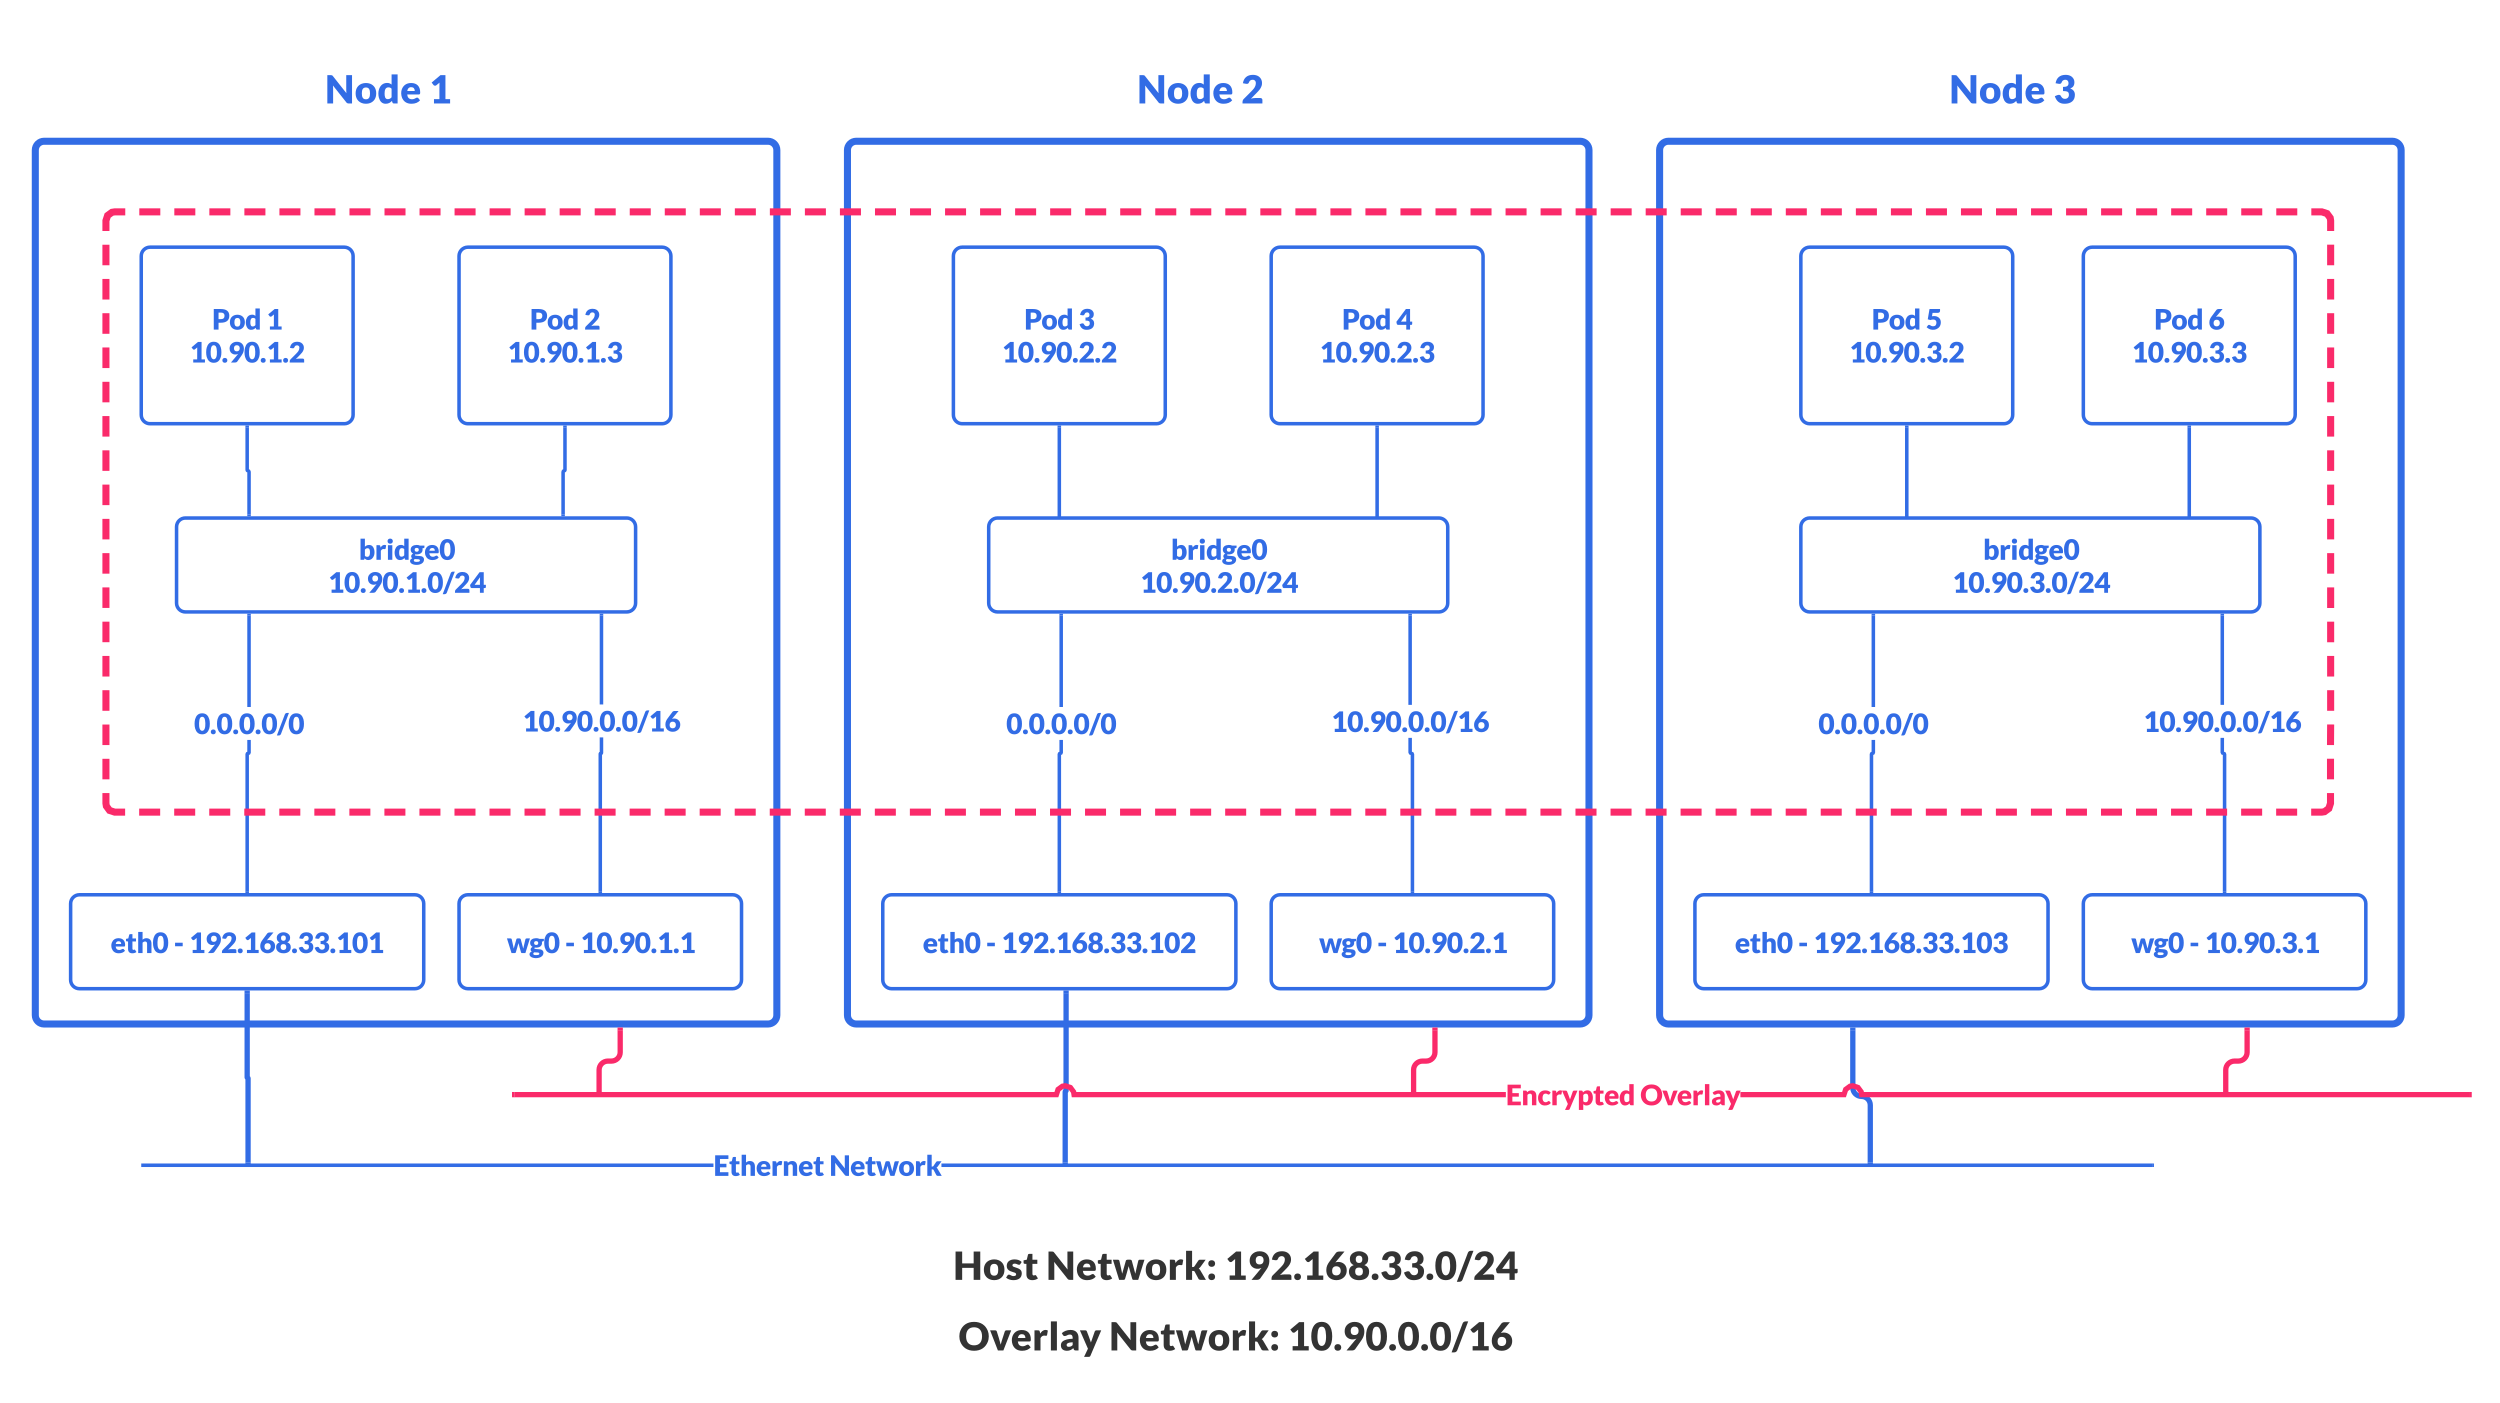 <svg xmlns="http://www.w3.org/2000/svg" xmlns:xlink="http://www.w3.org/1999/xlink" xmlns:lucid="lucid" width="1416" height="794.47"><g transform="translate(-160 -180)" lucid:page-tab-id="0_0"><path d="M0 0h1760v1360H0z" fill="#fff"/><path d="M180 265c0-2.76 2.24-5 5-5h410c2.76 0 5 2.24 5 5v490c0 2.76-2.24 5-5 5H185c-2.76 0-5-2.24-5-5z" stroke="#326ce5" stroke-width="4" fill="#fff"/><path d="M240 325c0-2.76 2.24-5 5-5h110c2.76 0 5 2.24 5 5v90c0 2.76-2.24 5-5 5H245c-2.76 0-5-2.24-5-5z" stroke="#326ce5" stroke-width="2" fill="#fff"/><use xlink:href="#a" transform="matrix(1,0,0,1,245,325) translate(35.12 41.687)"/><use xlink:href="#b" transform="matrix(1,0,0,1,245,325) translate(65.858 41.687)"/><use xlink:href="#c" transform="matrix(1,0,0,1,245,325) translate(22.427 60.353)"/><path d="M420 325c0-2.76 2.24-5 5-5h110c2.76 0 5 2.24 5 5v90c0 2.76-2.24 5-5 5H425c-2.76 0-5-2.24-5-5z" stroke="#326ce5" stroke-width="2" fill="#fff"/><use xlink:href="#a" transform="matrix(1,0,0,1,425,325) translate(35.12 41.687)"/><use xlink:href="#d" transform="matrix(1,0,0,1,425,325) translate(65.858 41.687)"/><use xlink:href="#e" transform="matrix(1,0,0,1,425,325) translate(22.427 60.353)"/><path d="M260 478.4c0-2.76 2.24-5 5-5h250c2.76 0 5 2.24 5 5v43.2c0 2.76-2.24 5-5 5H265c-2.76 0-5-2.24-5-5z" stroke="#326ce5" stroke-width="2" fill="#fff"/><use xlink:href="#f" transform="matrix(1,0,0,1,265,478.4) translate(98.239 18.687)"/><use xlink:href="#g" transform="matrix(1,0,0,1,265,478.4) translate(80.793 37.353)"/><path d="M300 422v24.17c0 .3.24.53.53.53.3 0 .53.24.53.53v24.17" stroke="#326ce5" stroke-width="2" fill="none"/><path d="M301 422.03h-2V421h2zM302.06 472.4h-2v-1.03h2z" fill="#326ce5"/><path d="M480 422v24.17c0 .3-.24.53-.53.53-.3 0-.53.24-.53.53v24.17" stroke="#326ce5" stroke-width="2" fill="none"/><path d="M481 422.03h-2V421h2zM479.94 472.4h-2v-1.03h2z" fill="#326ce5"/><path d="M420 691.8c0-2.76 2.24-5 5-5h150c2.76 0 5 2.24 5 5V735c0 2.76-2.24 5-5 5H425c-2.76 0-5-2.24-5-5z" stroke="#326ce5" stroke-width="2" fill="#fff"/><use xlink:href="#h" transform="matrix(1,0,0,1,425,691.8) translate(22.144 28.02)"/><use xlink:href="#i" transform="matrix(1,0,0,1,425,691.8) translate(54.951 28.02)"/><use xlink:href="#j" transform="matrix(1,0,0,1,425,691.8) translate(63.709 28.02)"/><path d="M200 691.8c0-2.76 2.24-5 5-5h190c2.76 0 5 2.24 5 5V735c0 2.76-2.24 5-5 5H205c-2.76 0-5-2.24-5-5z" stroke="#326ce5" stroke-width="2" fill="#fff"/><use xlink:href="#k" transform="matrix(1,0,0,1,205,691.8) translate(17.627 28.02)"/><use xlink:href="#i" transform="matrix(1,0,0,1,205,691.8) translate(53.358 28.02)"/><use xlink:href="#l" transform="matrix(1,0,0,1,205,691.8) translate(62.116 28.02)"/><path d="M501.67 606.57l-.34.8-.33.14v77.3h-2v-77.97l.33-.8.34-.14v-8.23h2zm0-27.57h-2v-50.4h2z" fill="#326ce5"/><path d="M501.67 528.63h-2v-1.03h2zM501 685.8h-2v-1.03h2z" fill="#326ce5"/><use xlink:href="#m" transform="matrix(1,0,0,1,455.96,578.998) translate(0 15.353)"/><path d="M260 205c0-2.76 2.24-5 5-5h230c2.76 0 5 2.24 5 5v50c0 2.76-2.24 5-5 5H265c-2.76 0-5-2.24-5-5z" stroke="#000" stroke-opacity="0" stroke-width="2" fill="#fff" fill-opacity="0"/><use xlink:href="#n" transform="matrix(1,0,0,1,265,205) translate(79.078 33.6)"/><use xlink:href="#o" transform="matrix(1,0,0,1,265,205) translate(138.033 33.6)"/><path d="M640 265c0-2.76 2.24-5 5-5h410c2.76 0 5 2.24 5 5v490c0 2.76-2.24 5-5 5H645c-2.76 0-5-2.24-5-5z" stroke="#326ce5" stroke-width="4" fill="#fff"/><path d="M700 325c0-2.76 2.24-5 5-5h110c2.76 0 5 2.24 5 5v90c0 2.76-2.24 5-5 5H705c-2.76 0-5-2.24-5-5z" stroke="#326ce5" stroke-width="2" fill="#fff"/><use xlink:href="#a" transform="matrix(1,0,0,1,705,325) translate(35.12 41.687)"/><use xlink:href="#p" transform="matrix(1,0,0,1,705,325) translate(65.858 41.687)"/><use xlink:href="#q" transform="matrix(1,0,0,1,705,325) translate(22.427 60.353)"/><path d="M880 325c0-2.76 2.24-5 5-5h110c2.76 0 5 2.24 5 5v90c0 2.76-2.24 5-5 5H885c-2.76 0-5-2.24-5-5z" stroke="#326ce5" stroke-width="2" fill="#fff"/><use xlink:href="#a" transform="matrix(1,0,0,1,885,325) translate(35.12 41.687)"/><use xlink:href="#r" transform="matrix(1,0,0,1,885,325) translate(65.858 41.687)"/><use xlink:href="#s" transform="matrix(1,0,0,1,885,325) translate(22.427 60.353)"/><path d="M760 422v56" stroke="#326ce5" stroke-width="2" fill="none"/><path d="M761 422.03h-2V421h2z" fill="#326ce5"/><path d="M760 477.97V479M940 422v56" stroke="#326ce5" stroke-width="2" fill="none"/><path d="M941 422.03h-2V421h2z" fill="#326ce5"/><path d="M940 477.97V479" stroke="#326ce5" stroke-width="2" fill="none"/><path d="M720 205c0-2.76 2.24-5 5-5h230c2.76 0 5 2.24 5 5v50c0 2.76-2.24 5-5 5H725c-2.76 0-5-2.24-5-5z" stroke="#000" stroke-opacity="0" stroke-width="2" fill="#fff" fill-opacity="0"/><use xlink:href="#n" transform="matrix(1,0,0,1,725,205) translate(79.078 33.6)"/><use xlink:href="#t" transform="matrix(1,0,0,1,725,205) translate(138.033 33.6)"/><path d="M1100 265c0-2.76 2.24-5 5-5h410c2.76 0 5 2.24 5 5v490c0 2.76-2.24 5-5 5h-410c-2.76 0-5-2.24-5-5z" stroke="#326ce5" stroke-width="4" fill="#fff"/><path d="M1180 325c0-2.76 2.24-5 5-5h110c2.76 0 5 2.24 5 5v90c0 2.76-2.24 5-5 5h-110c-2.76 0-5-2.24-5-5z" stroke="#326ce5" stroke-width="2" fill="#fff"/><use xlink:href="#a" transform="matrix(1,0,0,1,1185,325) translate(35.12 41.687)"/><use xlink:href="#u" transform="matrix(1,0,0,1,1185,325) translate(65.858 41.687)"/><use xlink:href="#v" transform="matrix(1,0,0,1,1185,325) translate(22.427 60.353)"/><path d="M1340 325c0-2.76 2.24-5 5-5h110c2.76 0 5 2.24 5 5v90c0 2.76-2.24 5-5 5h-110c-2.76 0-5-2.24-5-5z" stroke="#326ce5" stroke-width="2" fill="#fff"/><use xlink:href="#a" transform="matrix(1,0,0,1,1345,325) translate(35.12 41.687)"/><use xlink:href="#w" transform="matrix(1,0,0,1,1345,325) translate(65.858 41.687)"/><use xlink:href="#x" transform="matrix(1,0,0,1,1345,325) translate(22.427 60.353)"/><path d="M1240 422v56" stroke="#326ce5" stroke-width="2" fill="none"/><path d="M1241 422.03h-2V421h2z" fill="#326ce5"/><path d="M1240 477.97V479M1400 422v56" stroke="#326ce5" stroke-width="2" fill="none"/><path d="M1401 422.03h-2V421h2z" fill="#326ce5"/><path d="M1400 477.97V479" stroke="#326ce5" stroke-width="2" fill="none"/><path d="M1180 205c0-2.76 2.24-5 5-5h230c2.76 0 5 2.24 5 5v50c0 2.76-2.24 5-5 5h-230c-2.76 0-5-2.24-5-5z" stroke="#000" stroke-opacity="0" stroke-width="2" fill="#fff" fill-opacity="0"/><use xlink:href="#n" transform="matrix(1,0,0,1,1185,205) translate(79.078 33.6)"/><use xlink:href="#y" transform="matrix(1,0,0,1,1185,205) translate(138.033 33.6)"/><path d="M300 742.5v47.75c0 .14.1.25.25.25.14 0 .25.1.25.25v47.75" stroke="#326ce5" stroke-width="3" fill="none"/><path d="M301.5 742.54h-3V741h3z" fill="#326ce5"/><path d="M300.5 838.46V840" stroke="#326ce5" stroke-width="3" fill="none"/><path d="M564.1 841H241v-2h323.1zm814.9 0H693.23v-2H1379z" fill="#326ce5"/><path d="M241.03 841H240v-2h1.03zM1380 841h-1.03v-2h1.03z" fill="#326ce5"/><use xlink:href="#z" transform="matrix(1,0,0,1,564.103,830.667) translate(0 15.353)"/><use xlink:href="#A" transform="matrix(1,0,0,1,564.103,830.667) translate(65.629 15.353)"/><path d="M763.83 742.5v55.25c0 .14-.1.25-.25.25-.13 0-.25.1-.25.25v40.25" stroke="#326ce5" stroke-width="3" fill="none"/><path d="M765.33 742.54h-3V741h3z" fill="#326ce5"/><path d="M763.33 838.46V840M1209.43 763.5v32.55c0 2.73 2.2 4.95 4.95 4.95 2.74 0 4.95 2.22 4.95 4.95v32.55" stroke="#326ce5" stroke-width="3" fill="none"/><path d="M1210.93 763.54h-3V762h3z" fill="#326ce5"/><path d="M1219.33 838.46V840" stroke="#326ce5" stroke-width="3" fill="none"/><path d="M670 882.8c0-2.76 2.24-5 5-5h370c2.76 0 5 2.24 5 5v66.67c0 2.76-2.24 5-5 5H675c-2.76 0-5-2.24-5-5z" stroke="#000" stroke-opacity="0" stroke-width="2" fill="#fff" fill-opacity="0"/><use xlink:href="#B" transform="matrix(1,0,0,1,675,882.806) translate(24.911 22.1)"/><use xlink:href="#C" transform="matrix(1,0,0,1,675,882.806) translate(77.556 22.1)"/><use xlink:href="#D" transform="matrix(1,0,0,1,675,882.806) translate(178.689 22.1)"/><use xlink:href="#E" transform="matrix(1,0,0,1,675,882.806) translate(27.9 62.1)"/><use xlink:href="#C" transform="matrix(1,0,0,1,675,882.806) translate(113.233 62.1)"/><use xlink:href="#F" transform="matrix(1,0,0,1,675,882.806) translate(214.367 62.1)"/><path d="M720 478.4c0-2.76 2.24-5 5-5h250c2.76 0 5 2.24 5 5v43.2c0 2.76-2.24 5-5 5H725c-2.76 0-5-2.24-5-5z" stroke="#326ce5" stroke-width="2" fill="#fff"/><use xlink:href="#f" transform="matrix(1,0,0,1,725,478.4) translate(98.239 18.687)"/><use xlink:href="#G" transform="matrix(1,0,0,1,725,478.4) translate(80.793 37.353)"/><path d="M302.06 606.37l-.4.94-.66.3v77.2h-2v-77.77l.4-.94.66-.3v-6.7h2zm0-25.93h-2V528.6h2z" fill="#326ce5"/><path d="M302.06 528.63h-2v-1.03h2zM301 685.8h-2v-1.03h2z" fill="#326ce5"/><use xlink:href="#H" transform="matrix(1,0,0,1,269.89,580.439) translate(0 15.353)"/><path d="M880 691.8c0-2.76 2.24-5 5-5h150c2.76 0 5 2.24 5 5V735c0 2.76-2.24 5-5 5H885c-2.76 0-5-2.24-5-5z" stroke="#326ce5" stroke-width="2" fill="#fff"/><use xlink:href="#h" transform="matrix(1,0,0,1,885,691.8) translate(22.144 28.02)"/><use xlink:href="#i" transform="matrix(1,0,0,1,885,691.8) translate(54.951 28.02)"/><use xlink:href="#I" transform="matrix(1,0,0,1,885,691.8) translate(63.709 28.02)"/><path d="M959.7 605.76l.03.02.85.34.42 1.03v77.65h-2v-77.16l-.03-.02-.84-.34-.43-1.03v-8.34h2zm0-26.52h-2V528.6h2z" fill="#326ce5"/><path d="M959.7 528.63h-2v-1.03h2zM961 685.8h-2v-1.03h2z" fill="#326ce5"/><use xlink:href="#m" transform="matrix(1,0,0,1,913.994,579.24) translate(0 15.353)"/><path d="M660 691.8c0-2.76 2.24-5 5-5h190c2.76 0 5 2.24 5 5V735c0 2.76-2.24 5-5 5H665c-2.76 0-5-2.24-5-5z" stroke="#326ce5" stroke-width="2" fill="#fff"/><use xlink:href="#k" transform="matrix(1,0,0,1,665,691.8) translate(17.627 28.02)"/><use xlink:href="#i" transform="matrix(1,0,0,1,665,691.8) translate(53.358 28.02)"/><use xlink:href="#J" transform="matrix(1,0,0,1,665,691.8) translate(62.116 28.02)"/><path d="M1180 478.4c0-2.76 2.24-5 5-5h250c2.76 0 5 2.24 5 5v43.2c0 2.76-2.24 5-5 5h-250c-2.76 0-5-2.24-5-5z" stroke="#326ce5" stroke-width="2" fill="#fff"/><use xlink:href="#f" transform="matrix(1,0,0,1,1185,478.4) translate(98.239 18.687)"/><use xlink:href="#K" transform="matrix(1,0,0,1,1185,478.4) translate(80.793 37.353)"/><path d="M762.06 606.37l-.4.94-.66.3v77.2h-2v-77.77l.4-.94.66-.3v-6.7h2zm0-25.93h-2V528.6h2z" fill="#326ce5"/><path d="M762.06 528.63h-2v-1.03h2zM761 685.8h-2v-1.03h2z" fill="#326ce5"/><g><use xlink:href="#H" transform="matrix(1,0,0,1,729.89,580.439) translate(0 15.353)"/></g><path d="M1340 691.8c0-2.76 2.24-5 5-5h150c2.76 0 5 2.24 5 5V735c0 2.76-2.24 5-5 5h-150c-2.76 0-5-2.24-5-5z" stroke="#326ce5" stroke-width="2" fill="#fff"/><g><use xlink:href="#h" transform="matrix(1,0,0,1,1345,691.8) translate(22.144 28.02)"/><use xlink:href="#i" transform="matrix(1,0,0,1,1345,691.8) translate(54.951 28.02)"/><use xlink:href="#L" transform="matrix(1,0,0,1,1345,691.8) translate(63.709 28.02)"/></g><path d="M1120 691.8c0-2.76 2.24-5 5-5h190c2.76 0 5 2.24 5 5V735c0 2.76-2.24 5-5 5h-190c-2.76 0-5-2.24-5-5z" stroke="#326ce5" stroke-width="2" fill="#fff"/><g><use xlink:href="#k" transform="matrix(1,0,0,1,1125,691.8) translate(17.627 28.02)"/><use xlink:href="#i" transform="matrix(1,0,0,1,1125,691.8) translate(53.358 28.02)"/><use xlink:href="#M" transform="matrix(1,0,0,1,1125,691.8) translate(62.116 28.02)"/></g><path d="M1419.7 605.76l.03.02.85.34.42 1.03v77.65h-2v-77.16l-.03-.02-.84-.34-.43-1.03v-8.34h2zm0-26.52h-2V528.6h2z" fill="#326ce5"/><path d="M1419.7 528.63h-2v-1.03h2zM1421 685.8h-2v-1.03h2z" fill="#326ce5"/><g><use xlink:href="#m" transform="matrix(1,0,0,1,1373.994,579.24) translate(0 15.353)"/></g><path d="M1222.06 606.37l-.4.94-.66.3v77.2h-2v-77.77l.4-.94.66-.3v-6.7h2zm0-25.93h-2V528.6h2z" fill="#326ce5"/><path d="M1222.06 528.63h-2v-1.03h2zM1221 685.8h-2v-1.03h2z" fill="#326ce5"/><g><use xlink:href="#H" transform="matrix(1,0,0,1,1189.89,580.439) translate(0 15.353)"/></g><path d="M767.2 794.7l2.3 3.13.1.67h243.32v3H767.06l-.4-2.5-1.3-1.76-2.15-.7-.85.14-1.78 1.3-1.15 3.52H451.5v-3h305.75l.77-2.38 3.14-2.3 2.3-.36zm446.1 0l2.3 3.13.1.67h342.8v3h-345.35l-.4-2.5-1.3-1.76-2.15-.7-.86.14-1.77 1.3-1.16 3.52h-59.75v-3h57.6l.76-2.38 3.15-2.3 2.3-.36z" fill="#fa2a6a"/><path d="M451.54 801.5H450v-3h1.54zM1560 801.5h-1.54v-3h1.54z" fill="#fa2a6a"/><g><use xlink:href="#N" transform="matrix(1,0,0,1,1012.919,790.667) translate(0 15.353)"/><use xlink:href="#O" transform="matrix(1,0,0,1,1012.919,790.667) translate(76.098 15.353)"/></g><path d="M511.28 763.5V776c0 2.76-2.24 5-5 5h-1.95c-2.76 0-5 2.24-5 5v12.5" stroke="#fa2a6a" stroke-width="3" fill="none"/><path d="M512.78 763.54h-3V762h3z" fill="#fa2a6a"/><path d="M499.33 798.46V800M972.76 763.5V776c0 2.76-2.24 5-5 5h-2.1c-2.75 0-5 2.24-5 5v12.5" stroke="#fa2a6a" stroke-width="3" fill="none"/><path d="M974.26 763.54h-3V762h3z" fill="#fa2a6a"/><path d="M960.67 798.46V800M1432.76 763.5V776c0 2.76-2.24 5-5 5h-2.1c-2.75 0-5 2.24-5 5v12.5" stroke="#fa2a6a" stroke-width="3" fill="none"/><path d="M1434.26 763.54h-3V762h3z" fill="#fa2a6a"/><path d="M1420.67 798.46V800" stroke="#fa2a6a" stroke-width="3" fill="none"/><path d="M220 305c0-2.76 2.24-5 5-5h1250c2.76 0 5 2.24 5 5v330c0 2.76-2.24 5-5 5H225c-2.76 0-5-2.24-5-5z" fill="#fff" fill-opacity="0"/><path d="M238.9 300h11.9m7.93 0h11.9m7.94 0h11.9m7.94 0h11.92m7.93 0h11.9m7.95 0H350m7.94 0h11.9m7.94 0h11.9m7.94 0h11.9m7.94 0h11.9m7.94 0h11.9m7.94 0h11.9m7.94 0h11.9m7.95 0h11.9m7.94 0h11.9m7.94 0h11.9m7.95 0h11.9m7.94 0h11.9m7.93 0h11.9m7.94 0h11.9m7.94 0h11.92m7.94 0h11.9m7.94 0h11.9m7.94 0h11.9m7.94 0h11.9m7.94 0h11.9m7.94 0h11.9m7.94 0h11.9m7.94 0h11.9m7.95 0h11.9m7.93 0h11.9m7.94 0h11.9m7.94 0h11.9m7.95 0h11.9m7.94 0h11.9m7.93 0h11.9m7.94 0h11.9m7.95 0h11.9m7.94 0h11.9m7.94 0h11.9m7.94 0h11.9m7.94 0h11.9m7.94 0h11.9m7.94 0h11.9m7.94 0h11.9m7.95 0h11.9m7.94 0h11.9m7.93 0h11.9m7.94 0h11.9m7.94 0h11.92m7.93 0h11.9m7.94 0h11.9m7.93 0h11.9m7.95 0h11.9m7.94 0h11.9m7.94 0h11.9m7.94 0h11.9m7.94 0h11.9m7.94 0h11.9m7.94 0h11.9m7.95 0h11.9m7.94 0h11.9m7.95 0h5.95l2.95.96 1.8 2.46.25 1.58v5.82m0 7.77v11.64m0 7.76v11.65m0 7.76v11.66m0 7.76v11.65m0 7.77v11.64m0 7.77v11.64m0 7.76v11.65m0 7.77v11.65m0 7.76v11.65m0 7.76v11.64m0 7.77v11.65m0 7.77v11.64m0 7.77v11.65m0 7.76v11.65m0 7.75V602m0 7.76v11.65m0 7.78V635l-.96 2.95-2.46 1.8-1.58.25h-5.95m-7.94 0h-11.9m-7.93 0h-11.9m-7.94 0h-11.9m-7.94 0h-11.92m-7.93 0h-11.9m-7.95 0H1350m-7.94 0h-11.9m-7.94 0h-11.9m-7.94 0h-11.9m-7.94 0h-11.9m-7.94 0h-11.9m-7.94 0h-11.9m-7.94 0h-11.9m-7.95 0h-11.9m-7.94 0h-11.9m-7.94 0h-11.9m-7.95 0h-11.9m-7.94 0h-11.9m-7.93 0h-11.9m-7.94 0h-11.9m-7.94 0h-11.92m-7.94 0h-11.9m-7.94 0h-11.9m-7.94 0h-11.9m-7.94 0h-11.9m-7.94 0h-11.9m-7.94 0h-11.9m-7.94 0h-11.9m-7.94 0h-11.9m-7.95 0h-11.9m-7.93 0h-11.9m-7.94 0h-11.9m-7.94 0h-11.9m-7.95 0h-11.9m-7.94 0h-11.9m-7.93 0h-11.9m-7.94 0h-11.9m-7.95 0h-11.9m-7.94 0h-11.9m-7.94 0h-11.9m-7.94 0h-11.9m-7.94 0h-11.9m-7.94 0h-11.9m-7.94 0h-11.9m-7.94 0h-11.9m-7.95 0h-11.9m-7.94 0h-11.9m-7.93 0h-11.9m-7.94 0h-11.9m-7.94 0h-11.92m-7.93 0h-11.9m-7.94 0h-11.9m-7.93 0h-11.9m-7.95 0h-11.9m-7.94 0h-11.9m-7.94 0h-11.9m-7.94 0h-11.9m-7.94 0h-11.9m-7.94 0h-11.9m-7.94 0h-11.9m-7.95 0h-11.9m-7.94 0h-11.9m-7.95 0H225l-2.95-.96-1.8-2.46L220 635v-5.82m0-7.77v-11.64m0-7.76v-11.65m0-7.76v-11.66m0-7.76v-11.65m0-7.77v-11.64m0-7.77V512.7m0-7.76V493.3m0-7.77v-11.65m0-7.76v-11.65m0-7.76v-11.64m0-7.77v-11.65m0-7.77v-11.64m0-7.77v-11.65m0-7.76V357.4m0-7.75V338m0-7.76V318.6m0-7.78V305l.96-2.95 2.46-1.8L225 300h5.95" stroke="#fa2a6a" stroke-width="4" fill="none"/><defs><path fill="#326ce5" d="M1220-981c0 346-230 490-586 494H458V0H120v-1457h514c350 4 586 140 586 476zm-338 0c0-152-92-223-248-223H458v462h176c169 2 248-80 248-239" id="P"/><path fill="#326ce5" d="M366-1016c125-49 306-50 431 0 190 75 313 236 313 495 0 261-123 423-313 499-125 50-306 50-431 0C175-98 50-259 50-521c0-260 126-421 316-495zm4 497c0 183 45 305 212 305 163 0 208-124 208-305 0-182-44-304-208-304-167 0-212 121-212 304" id="Q"/><path fill="#326ce5" d="M494-1057c110-3 175 36 236 85v-525h310V0H848c-79 3-80-75-100-131C671-51 581 16 426 16 225 16 127-123 78-290c-38-128-40-313 4-440 62-181 183-321 412-327zM370-515c0 153 21 293 164 293 98 0 150-43 196-97v-440c-41-45-87-70-162-70-160 0-198 144-198 314" id="R"/><g id="a"><use transform="matrix(0.008,0,0,0.008,0,0)" xlink:href="#P"/><use transform="matrix(0.008,0,0,0.008,9.691,0)" xlink:href="#Q"/><use transform="matrix(0.008,0,0,0.008,18.713,0)" xlink:href="#R"/></g><path fill="#326ce5" d="M252-224h280c2-282-4-570 3-848L370-935c-34 38-114 22-140-12l-98-130 454-381h256v1234h240V0H252v-224" id="S"/><use transform="matrix(0.008,0,0,0.008,0,0)" xlink:href="#S" id="b"/><path fill="#326ce5" d="M1079-1060c53 176 54 486 0 662-72 237-212 414-501 414-287 0-427-178-498-414-53-176-53-486 0-662 71-237 210-413 498-413s430 177 501 413zM659-254c162-89 162-477 122-722-22-135-65-248-203-248-137 0-179 115-200 248-38 243-40 632 120 722 52 29 109 29 161 0" id="T"/><path fill="#326ce5" d="M236 14C129 14 60-51 60-157c0-105 70-171 176-171 105 0 176 66 176 171 0 106-70 171-176 171" id="U"/><path fill="#326ce5" d="M721-616c-89 49-239 66-351 22-151-59-258-184-258-395 0-232 131-372 302-445 119-51 300-48 421-3 208 78 330 294 279 588-23 135-79 239-146 334L654-69C627-30 562 0 494 0H208c171-206 345-408 513-616zm-97-178c131 0 208-88 206-218-2-138-74-216-210-216-130 0-198 86-198 216 0 145 67 218 202 218" id="V"/><path fill="#326ce5" d="M86-1041c45-269 211-432 516-432 221 0 368 97 436 253 40 91 43 220 10 318-51 154-158 259-262 365L501-245c130-48 308-33 481-35 63-1 108 39 108 100V0H66c-2-94 2-169 54-222l420-423c101-110 202-200 212-395 7-138-99-209-232-170-58 17-99 60-118 117-22 66-66 96-152 81" id="W"/><g id="c"><use transform="matrix(0.008,0,0,0.008,0,0)" xlink:href="#S"/><use transform="matrix(0.008,0,0,0.008,9.022,0)" xlink:href="#T"/><use transform="matrix(0.008,0,0,0.008,18.044,0)" xlink:href="#U"/><use transform="matrix(0.008,0,0,0.008,21.716,0)" xlink:href="#V"/><use transform="matrix(0.008,0,0,0.008,30.738,0)" xlink:href="#T"/><use transform="matrix(0.008,0,0,0.008,39.76,0)" xlink:href="#U"/><use transform="matrix(0.008,0,0,0.008,43.431,0)" xlink:href="#S"/><use transform="matrix(0.008,0,0,0.008,52.453,0)" xlink:href="#U"/><use transform="matrix(0.008,0,0,0.008,56.124,0)" xlink:href="#W"/></g><use transform="matrix(0.008,0,0,0.008,0,0)" xlink:href="#W" id="d"/><path fill="#326ce5" d="M114-1041c45-269 211-432 516-432 212 0 355 88 422 233 21 45 30 94 30 145 2 183-80 277-216 323 161 56 242 166 242 329 0 307-208 452-512 459-308 7-443-159-522-390 80-24 165-97 266-58 18 7 29 21 38 37 53 91 95 158 214 158 155 0 236-120 200-281-25-110-146-118-296-120v-214c165-2 284-26 284-189 0-138-100-208-232-169-58 17-99 60-118 117-22 66-66 96-152 81" id="X"/><g id="e"><use transform="matrix(0.008,0,0,0.008,0,0)" xlink:href="#S"/><use transform="matrix(0.008,0,0,0.008,9.022,0)" xlink:href="#T"/><use transform="matrix(0.008,0,0,0.008,18.044,0)" xlink:href="#U"/><use transform="matrix(0.008,0,0,0.008,21.716,0)" xlink:href="#V"/><use transform="matrix(0.008,0,0,0.008,30.738,0)" xlink:href="#T"/><use transform="matrix(0.008,0,0,0.008,39.76,0)" xlink:href="#U"/><use transform="matrix(0.008,0,0,0.008,43.431,0)" xlink:href="#S"/><use transform="matrix(0.008,0,0,0.008,52.453,0)" xlink:href="#U"/><use transform="matrix(0.008,0,0,0.008,56.124,0)" xlink:href="#X"/></g><path fill="#326ce5" d="M666 16c-127 3-195-56-255-124C401-53 395 0 326 0H120v-1497h310v570c74-71 163-129 304-126 201 5 299 137 348 303 38 127 40 313-4 439-63 179-182 322-412 327zm124-543c0-153-21-288-164-293-99-3-151 43-196 98v440c40 45 88 70 162 70 160 0 198-144 198-315" id="Y"/><path fill="#326ce5" d="M768-795c-14 65-88 29-146 29-81 0-145 43-192 130V0H120v-1037c73 2 156-8 222 4 64 11 52 105 69 166 65-96 144-190 283-190 47 0 85 11 114 34" id="Z"/><path fill="#326ce5" d="M440-1037V0H130v-1037h310zm-154-466c113 0 190 70 190 182 0 111-79 180-190 180-109 0-184-71-184-180 0-110 74-182 184-182" id="aa"/><path fill="#326ce5" d="M232-439C135-490 58-579 58-718c0-234 188-330 428-337 92-3 169 20 233 50h313c-5 52 14 124-14 154-23 25-86 29-126 40 66 303-178 459-498 423-40 20-49 70-6 84 149 48 389 2 514 89 58 41 104 101 100 201-8 190-138 291-296 340-237 73-576 24-664-139-18-33-28-67-28-102C16-21 87-74 171-106c-45-31-80-75-77-150 4-97 67-146 138-183zm50 484c0 94 106 99 210 99 98 0 176-9 214-64C756-84 500-31 348-55c-32 24-66 51-66 100zm58-756c0 91 53 137 146 138 96 2 146-50 146-138 0-90-49-135-146-135s-146 45-146 135" id="ab"/><path fill="#326ce5" d="M1024-162C926-48 781 16 578 16 325 16 169-111 94-299c-49-123-59-309-6-439 74-183 225-315 476-315 298 0 466 176 466 475 0 66-3 115-70 115H362c16 155 90 243 244 247 98 2 155-39 218-71 37-18 85-16 110 14zM752-643c-3-120-60-196-182-196-129 0-185 80-205 196h387" id="ac"/><g id="f"><use transform="matrix(0.008,0,0,0.008,0,0)" xlink:href="#Y"/><use transform="matrix(0.008,0,0,0.008,9.022,0)" xlink:href="#Z"/><use transform="matrix(0.008,0,0,0.008,15.447,0)" xlink:href="#aa"/><use transform="matrix(0.008,0,0,0.008,19.88,0)" xlink:href="#R"/><use transform="matrix(0.008,0,0,0.008,28.902,0)" xlink:href="#ab"/><use transform="matrix(0.008,0,0,0.008,37.038,0)" xlink:href="#ac"/><use transform="matrix(0.008,0,0,0.008,45.5,0)" xlink:href="#T"/></g><path fill="#326ce5" d="M270-12C242 51 193 99 108 99H-24l568-1491c23-62 77-104 156-105h132" id="ad"/><path fill="#326ce5" d="M1126-566c-12 87 37 230-60 231h-90V0H706v-335H120c-39 1-76-30-82-63L6-551l674-906h296v891h150zm-420 0c3-181-8-372 10-539L331-566h375" id="ae"/><g id="g"><use transform="matrix(0.008,0,0,0.008,0,0)" xlink:href="#S"/><use transform="matrix(0.008,0,0,0.008,9.022,0)" xlink:href="#T"/><use transform="matrix(0.008,0,0,0.008,18.044,0)" xlink:href="#U"/><use transform="matrix(0.008,0,0,0.008,21.716,0)" xlink:href="#V"/><use transform="matrix(0.008,0,0,0.008,30.738,0)" xlink:href="#T"/><use transform="matrix(0.008,0,0,0.008,39.76,0)" xlink:href="#U"/><use transform="matrix(0.008,0,0,0.008,43.431,0)" xlink:href="#S"/><use transform="matrix(0.008,0,0,0.008,52.453,0)" xlink:href="#U"/><use transform="matrix(0.008,0,0,0.008,56.124,0)" xlink:href="#T"/><use transform="matrix(0.008,0,0,0.008,65.147,0)" xlink:href="#ad"/><use transform="matrix(0.008,0,0,0.008,71.369,0)" xlink:href="#W"/><use transform="matrix(0.008,0,0,0.008,80.391,0)" xlink:href="#ae"/></g><path fill="#326ce5" d="M0-1037h248c41-1 80 21 86 54 48 222 103 438 144 667 67-218 130-445 190-668 20-73 133-51 220-54 41-1 78 23 86 54 60 224 119 448 180 670 45-228 105-446 154-669 7-31 44-55 82-54h236L1304 0h-252c-34-2-47-21-56-52-61-218-128-430-183-654-54 226-124 435-185 654-10 35-32 52-66 52H322" id="af"/><g id="h"><use transform="matrix(0.008,0,0,0.008,0,0)" xlink:href="#af"/><use transform="matrix(0.008,0,0,0.008,12.647,0)" xlink:href="#ab"/><use transform="matrix(0.008,0,0,0.008,20.782,0)" xlink:href="#T"/></g><path fill="#326ce5" d="M100-733h540v250H100v-250" id="ag"/><use transform="matrix(0.008,0,0,0.008,0,0)" xlink:href="#ag" id="i"/><g id="j"><use transform="matrix(0.008,0,0,0.008,0,0)" xlink:href="#S"/><use transform="matrix(0.008,0,0,0.008,9.022,0)" xlink:href="#T"/><use transform="matrix(0.008,0,0,0.008,18.044,0)" xlink:href="#U"/><use transform="matrix(0.008,0,0,0.008,21.716,0)" xlink:href="#V"/><use transform="matrix(0.008,0,0,0.008,30.738,0)" xlink:href="#T"/><use transform="matrix(0.008,0,0,0.008,39.76,0)" xlink:href="#U"/><use transform="matrix(0.008,0,0,0.008,43.431,0)" xlink:href="#S"/><use transform="matrix(0.008,0,0,0.008,52.453,0)" xlink:href="#U"/><use transform="matrix(0.008,0,0,0.008,56.124,0)" xlink:href="#S"/></g><path fill="#326ce5" d="M774-74c-71 55-172 90-290 90-196 0-304-108-304-303v-536c-70 1-146 12-146-61v-121l165-32 61-253c16-78 146-38 230-48v303h252v212H490v515c0 45 23 83 68 83 48 0 88-50 122 4" id="ah"/><path fill="#326ce5" d="M612-820c-81 1-134 39-182 81V0H120v-1497h310v551c73-60 149-110 278-107 236 5 352 157 352 394V0H750v-659c0-96-44-162-138-161" id="ai"/><g id="k"><use transform="matrix(0.008,0,0,0.008,0,0)" xlink:href="#ac"/><use transform="matrix(0.008,0,0,0.008,8.462,0)" xlink:href="#ah"/><use transform="matrix(0.008,0,0,0.008,14.684,0)" xlink:href="#ai"/><use transform="matrix(0.008,0,0,0.008,23.707,0)" xlink:href="#T"/></g><path fill="#326ce5" d="M532-896c89-35 216-36 312-1 162 59 274 190 274 411 0 240-136 387-313 462-125 53-311 53-436 2C185-96 66-254 66-506c0-186 74-313 166-437l328-443c29-40 94-71 166-71h276c-157 187-313 374-470 561zm46 197c-139 0-214 93-214 235 0 148 69 235 218 235 140 0 226-93 226-234 0-150-82-236-230-236" id="aj"/><path fill="#326ce5" d="M855-759c146 52 245 150 245 342 0 296-219 433-520 433-237 0-404-93-482-255-25-53-38-113-38-178 2-193 98-290 245-342-122-54-197-152-197-317 0-200 127-309 282-366 112-41 268-41 380 0 155 58 282 165 282 366 0 164-76 263-197 317zM380-423c2 130 68 205 200 205 131 0 199-75 200-205 2-138-61-211-200-211s-202 73-200 211zm30-647c-2 122 46 200 170 200s171-78 170-200c-1-110-58-177-170-177-113 0-169 67-170 177" id="ak"/><g id="l"><use transform="matrix(0.008,0,0,0.008,0,0)" xlink:href="#S"/><use transform="matrix(0.008,0,0,0.008,9.022,0)" xlink:href="#V"/><use transform="matrix(0.008,0,0,0.008,18.044,0)" xlink:href="#W"/><use transform="matrix(0.008,0,0,0.008,27.067,0)" xlink:href="#U"/><use transform="matrix(0.008,0,0,0.008,30.738,0)" xlink:href="#S"/><use transform="matrix(0.008,0,0,0.008,39.76,0)" xlink:href="#aj"/><use transform="matrix(0.008,0,0,0.008,48.782,0)" xlink:href="#ak"/><use transform="matrix(0.008,0,0,0.008,57.804,0)" xlink:href="#U"/><use transform="matrix(0.008,0,0,0.008,61.476,0)" xlink:href="#X"/><use transform="matrix(0.008,0,0,0.008,70.498,0)" xlink:href="#X"/><use transform="matrix(0.008,0,0,0.008,79.52,0)" xlink:href="#U"/><use transform="matrix(0.008,0,0,0.008,83.191,0)" xlink:href="#S"/><use transform="matrix(0.008,0,0,0.008,92.213,0)" xlink:href="#T"/><use transform="matrix(0.008,0,0,0.008,101.236,0)" xlink:href="#S"/></g><g id="m"><use transform="matrix(0.008,0,0,0.008,0,0)" xlink:href="#S"/><use transform="matrix(0.008,0,0,0.008,9.022,0)" xlink:href="#T"/><use transform="matrix(0.008,0,0,0.008,18.044,0)" xlink:href="#U"/><use transform="matrix(0.008,0,0,0.008,21.716,0)" xlink:href="#V"/><use transform="matrix(0.008,0,0,0.008,30.738,0)" xlink:href="#T"/><use transform="matrix(0.008,0,0,0.008,39.76,0)" xlink:href="#U"/><use transform="matrix(0.008,0,0,0.008,43.431,0)" xlink:href="#T"/><use transform="matrix(0.008,0,0,0.008,52.453,0)" xlink:href="#U"/><use transform="matrix(0.008,0,0,0.008,56.124,0)" xlink:href="#T"/><use transform="matrix(0.008,0,0,0.008,65.147,0)" xlink:href="#ad"/><use transform="matrix(0.008,0,0,0.008,71.369,0)" xlink:href="#S"/><use transform="matrix(0.008,0,0,0.008,80.391,0)" xlink:href="#aj"/></g><path fill="#326ce5" d="M411-924c4 46 7 96 7 143V0H120v-1457c80 4 178-13 242 9 22 7 32 24 48 43l692 875c-5-51-8-104-8-156v-771h298V0c-80-4-180 12-242-12-18-7-35-23-52-44" id="al"/><g id="n"><use transform="matrix(0.011,0,0,0.011,0,0)" xlink:href="#al"/><use transform="matrix(0.011,0,0,0.011,16.8,0)" xlink:href="#Q"/><use transform="matrix(0.011,0,0,0.011,29.689,0)" xlink:href="#R"/><use transform="matrix(0.011,0,0,0.011,42.578,0)" xlink:href="#ac"/></g><use transform="matrix(0.011,0,0,0.011,0,0)" xlink:href="#S" id="o"/><use transform="matrix(0.008,0,0,0.008,0,0)" xlink:href="#X" id="p"/><g id="q"><use transform="matrix(0.008,0,0,0.008,0,0)" xlink:href="#S"/><use transform="matrix(0.008,0,0,0.008,9.022,0)" xlink:href="#T"/><use transform="matrix(0.008,0,0,0.008,18.044,0)" xlink:href="#U"/><use transform="matrix(0.008,0,0,0.008,21.716,0)" xlink:href="#V"/><use transform="matrix(0.008,0,0,0.008,30.738,0)" xlink:href="#T"/><use transform="matrix(0.008,0,0,0.008,39.76,0)" xlink:href="#U"/><use transform="matrix(0.008,0,0,0.008,43.431,0)" xlink:href="#W"/><use transform="matrix(0.008,0,0,0.008,52.453,0)" xlink:href="#U"/><use transform="matrix(0.008,0,0,0.008,56.124,0)" xlink:href="#W"/></g><use transform="matrix(0.008,0,0,0.008,0,0)" xlink:href="#ae" id="r"/><g id="s"><use transform="matrix(0.008,0,0,0.008,0,0)" xlink:href="#S"/><use transform="matrix(0.008,0,0,0.008,9.022,0)" xlink:href="#T"/><use transform="matrix(0.008,0,0,0.008,18.044,0)" xlink:href="#U"/><use transform="matrix(0.008,0,0,0.008,21.716,0)" xlink:href="#V"/><use transform="matrix(0.008,0,0,0.008,30.738,0)" xlink:href="#T"/><use transform="matrix(0.008,0,0,0.008,39.76,0)" xlink:href="#U"/><use transform="matrix(0.008,0,0,0.008,43.431,0)" xlink:href="#W"/><use transform="matrix(0.008,0,0,0.008,52.453,0)" xlink:href="#U"/><use transform="matrix(0.008,0,0,0.008,56.124,0)" xlink:href="#X"/></g><use transform="matrix(0.011,0,0,0.011,0,0)" xlink:href="#W" id="t"/><path fill="#326ce5" d="M742-496c1-143-86-218-230-217-65 0-129 12-192 37l-192-52 124-729h746v128c-2 105-73 144-182 144H468l-41 241c117-22 260-19 356 21 160 66 269 196 269 412 0 259-142 412-334 489-144 58-355 43-480-18-72-35-139-78-192-130l96-128c23-39 88-53 134-24 64 41 126 89 236 87 160-2 228-102 230-261" id="am"/><use transform="matrix(0.008,0,0,0.008,0,0)" xlink:href="#am" id="u"/><g id="v"><use transform="matrix(0.008,0,0,0.008,0,0)" xlink:href="#S"/><use transform="matrix(0.008,0,0,0.008,9.022,0)" xlink:href="#T"/><use transform="matrix(0.008,0,0,0.008,18.044,0)" xlink:href="#U"/><use transform="matrix(0.008,0,0,0.008,21.716,0)" xlink:href="#V"/><use transform="matrix(0.008,0,0,0.008,30.738,0)" xlink:href="#T"/><use transform="matrix(0.008,0,0,0.008,39.76,0)" xlink:href="#U"/><use transform="matrix(0.008,0,0,0.008,43.431,0)" xlink:href="#X"/><use transform="matrix(0.008,0,0,0.008,52.453,0)" xlink:href="#U"/><use transform="matrix(0.008,0,0,0.008,56.124,0)" xlink:href="#W"/></g><use transform="matrix(0.008,0,0,0.008,0,0)" xlink:href="#aj" id="w"/><g id="x"><use transform="matrix(0.008,0,0,0.008,0,0)" xlink:href="#S"/><use transform="matrix(0.008,0,0,0.008,9.022,0)" xlink:href="#T"/><use transform="matrix(0.008,0,0,0.008,18.044,0)" xlink:href="#U"/><use transform="matrix(0.008,0,0,0.008,21.716,0)" xlink:href="#V"/><use transform="matrix(0.008,0,0,0.008,30.738,0)" xlink:href="#T"/><use transform="matrix(0.008,0,0,0.008,39.76,0)" xlink:href="#U"/><use transform="matrix(0.008,0,0,0.008,43.431,0)" xlink:href="#X"/><use transform="matrix(0.008,0,0,0.008,52.453,0)" xlink:href="#U"/><use transform="matrix(0.008,0,0,0.008,56.124,0)" xlink:href="#X"/></g><use transform="matrix(0.011,0,0,0.011,0,0)" xlink:href="#X" id="y"/><path fill="#326ce5" d="M1058-1457v260H460v340h458v250H460v347h598V0H120v-1457h938" id="an"/><path fill="#326ce5" d="M612-820c-81 1-134 39-182 81V0H120v-1037h192c70-3 79 59 94 112 74-70 159-128 302-128 236 0 352 157 352 394V0H750v-659c0-96-44-162-138-161" id="ao"/><g id="z"><use transform="matrix(0.008,0,0,0.008,0,0)" xlink:href="#an"/><use transform="matrix(0.008,0,0,0.008,8.789,0)" xlink:href="#ah"/><use transform="matrix(0.008,0,0,0.008,15.011,0)" xlink:href="#ai"/><use transform="matrix(0.008,0,0,0.008,24.033,0)" xlink:href="#ac"/><use transform="matrix(0.008,0,0,0.008,32.496,0)" xlink:href="#Z"/><use transform="matrix(0.008,0,0,0.008,38.92,0)" xlink:href="#ao"/><use transform="matrix(0.008,0,0,0.008,47.942,0)" xlink:href="#ac"/><use transform="matrix(0.008,0,0,0.008,56.404,0)" xlink:href="#ah"/></g><path fill="#326ce5" d="M430-1497v839c57 1 95 0 120-37l196-292c22-33 48-50 100-50h284L862-668c-25 34-54 60-90 82 30 23 56 53 78 90L1142 0H862c-52-1-83-16-102-52L564-419c-19-31-28-40-74-40h-60V0H120v-1497h310" id="ap"/><g id="A"><use transform="matrix(0.008,0,0,0.008,0,0)" xlink:href="#al"/><use transform="matrix(0.008,0,0,0.008,11.76,0)" xlink:href="#ac"/><use transform="matrix(0.008,0,0,0.008,20.222,0)" xlink:href="#ah"/><use transform="matrix(0.008,0,0,0.008,26.444,0)" xlink:href="#af"/><use transform="matrix(0.008,0,0,0.008,39.091,0)" xlink:href="#Q"/><use transform="matrix(0.008,0,0,0.008,48.113,0)" xlink:href="#Z"/><use transform="matrix(0.008,0,0,0.008,54.538,0)" xlink:href="#ap"/></g><path fill="#333" d="M1392 0h-340v-616H460V0H120v-1457h340v609h592v-609h340V0" id="aq"/><path fill="#333" d="M366-1016c125-49 306-50 431 0 190 75 313 236 313 495 0 261-123 423-313 499-125 50-306 50-431 0C175-98 50-259 50-521c0-260 126-421 316-495zm4 497c0 183 45 305 212 305 163 0 208-124 208-305 0-182-44-304-208-304-167 0-212 121-212 304" id="ar"/><path fill="#333" d="M56-725c5-259 241-361 518-318 104 16 188 63 250 124l-70 109c-15 22-27 35-60 35-81 0-126-60-222-60-69 0-122 24-122 85 0 75 88 87 152 109 156 54 328 97 328 304C830-90 649 16 394 16 236 16 110-38 22-112c35-48 58-109 103-146 116-42 152 74 285 65 73-5 130-23 130-90 0-78-87-92-154-113C219-449 52-505 56-725" id="as"/><path fill="#333" d="M774-74c-71 55-172 90-290 90-196 0-304-108-304-303v-536c-70 1-146 12-146-61v-121l165-32 61-253c16-78 146-38 230-48v303h252v212H490v515c0 45 23 83 68 83 48 0 88-50 122 4" id="at"/><g id="B"><use transform="matrix(0.011,0,0,0.011,0,0)" xlink:href="#aq"/><use transform="matrix(0.011,0,0,0.011,16.8,0)" xlink:href="#ar"/><use transform="matrix(0.011,0,0,0.011,29.689,0)" xlink:href="#as"/><use transform="matrix(0.011,0,0,0.011,39.467,0)" xlink:href="#at"/></g><path fill="#333" d="M411-924c4 46 7 96 7 143V0H120v-1457c80 4 178-13 242 9 22 7 32 24 48 43l692 875c-5-51-8-104-8-156v-771h298V0c-80-4-180 12-242-12-18-7-35-23-52-44" id="au"/><path fill="#333" d="M1024-162C926-48 781 16 578 16 325 16 169-111 94-299c-49-123-59-309-6-439 74-183 225-315 476-315 298 0 466 176 466 475 0 66-3 115-70 115H362c16 155 90 243 244 247 98 2 155-39 218-71 37-18 85-16 110 14zM752-643c-3-120-60-196-182-196-129 0-185 80-205 196h387" id="av"/><path fill="#333" d="M0-1037h248c41-1 80 21 86 54 48 222 103 438 144 667 67-218 130-445 190-668 20-73 133-51 220-54 41-1 78 23 86 54 60 224 119 448 180 670 45-228 105-446 154-669 7-31 44-55 82-54h236L1304 0h-252c-34-2-47-21-56-52-61-218-128-430-183-654-54 226-124 435-185 654-10 35-32 52-66 52H322" id="aw"/><path fill="#333" d="M768-795c-14 65-88 29-146 29-81 0-145 43-192 130V0H120v-1037c73 2 156-8 222 4 64 11 52 105 69 166 65-96 144-190 283-190 47 0 85 11 114 34" id="ax"/><path fill="#333" d="M430-1497v839c57 1 95 0 120-37l196-292c22-33 48-50 100-50h284L862-668c-25 34-54 60-90 82 30 23 56 53 78 90L1142 0H862c-52-1-83-16-102-52L564-419c-19-31-28-40-74-40h-60V0H120v-1497h310" id="ay"/><path fill="#333" d="M276 14c-107 0-176-65-176-171 0-105 70-171 176-171 105 0 176 66 176 171 0 106-70 171-176 171zm0-683c-107 0-176-65-176-171 0-105 70-171 176-171 105 0 176 66 176 171 0 106-70 171-176 171" id="az"/><g id="C"><use transform="matrix(0.011,0,0,0.011,0,0)" xlink:href="#au"/><use transform="matrix(0.011,0,0,0.011,16.8,0)" xlink:href="#av"/><use transform="matrix(0.011,0,0,0.011,28.889,0)" xlink:href="#at"/><use transform="matrix(0.011,0,0,0.011,37.778,0)" xlink:href="#aw"/><use transform="matrix(0.011,0,0,0.011,55.844,0)" xlink:href="#ar"/><use transform="matrix(0.011,0,0,0.011,68.733,0)" xlink:href="#ax"/><use transform="matrix(0.011,0,0,0.011,77.911,0)" xlink:href="#ay"/><use transform="matrix(0.011,0,0,0.011,90.711,0)" xlink:href="#az"/></g><path fill="#333" d="M252-224h280c2-282-4-570 3-848L370-935c-34 38-114 22-140-12l-98-130 454-381h256v1234h240V0H252v-224" id="aA"/><path fill="#333" d="M721-616c-89 49-239 66-351 22-151-59-258-184-258-395 0-232 131-372 302-445 119-51 300-48 421-3 208 78 330 294 279 588-23 135-79 239-146 334L654-69C627-30 562 0 494 0H208c171-206 345-408 513-616zm-97-178c131 0 208-88 206-218-2-138-74-216-210-216-130 0-198 86-198 216 0 145 67 218 202 218" id="aB"/><path fill="#333" d="M86-1041c45-269 211-432 516-432 221 0 368 97 436 253 40 91 43 220 10 318-51 154-158 259-262 365L501-245c130-48 308-33 481-35 63-1 108 39 108 100V0H66c-2-94 2-169 54-222l420-423c101-110 202-200 212-395 7-138-99-209-232-170-58 17-99 60-118 117-22 66-66 96-152 81" id="aC"/><path fill="#333" d="M236 14C129 14 60-51 60-157c0-105 70-171 176-171 105 0 176 66 176 171 0 106-70 171-176 171" id="aD"/><path fill="#333" d="M532-896c89-35 216-36 312-1 162 59 274 190 274 411 0 240-136 387-313 462-125 53-311 53-436 2C185-96 66-254 66-506c0-186 74-313 166-437l328-443c29-40 94-71 166-71h276c-157 187-313 374-470 561zm46 197c-139 0-214 93-214 235 0 148 69 235 218 235 140 0 226-93 226-234 0-150-82-236-230-236" id="aE"/><path fill="#333" d="M855-759c146 52 245 150 245 342 0 296-219 433-520 433-237 0-404-93-482-255-25-53-38-113-38-178 2-193 98-290 245-342-122-54-197-152-197-317 0-200 127-309 282-366 112-41 268-41 380 0 155 58 282 165 282 366 0 164-76 263-197 317zM380-423c2 130 68 205 200 205 131 0 199-75 200-205 2-138-61-211-200-211s-202 73-200 211zm30-647c-2 122 46 200 170 200s171-78 170-200c-1-110-58-177-170-177-113 0-169 67-170 177" id="aF"/><path fill="#333" d="M114-1041c45-269 211-432 516-432 212 0 355 88 422 233 21 45 30 94 30 145 2 183-80 277-216 323 161 56 242 166 242 329 0 307-208 452-512 459-308 7-443-159-522-390 80-24 165-97 266-58 18 7 29 21 38 37 53 91 95 158 214 158 155 0 236-120 200-281-25-110-146-118-296-120v-214c165-2 284-26 284-189 0-138-100-208-232-169-58 17-99 60-118 117-22 66-66 96-152 81" id="aG"/><path fill="#333" d="M1079-1060c53 176 54 486 0 662-72 237-212 414-501 414-287 0-427-178-498-414-53-176-53-486 0-662 71-237 210-413 498-413s430 177 501 413zM659-254c162-89 162-477 122-722-22-135-65-248-203-248-137 0-179 115-200 248-38 243-40 632 120 722 52 29 109 29 161 0" id="aH"/><path fill="#333" d="M270-12C242 51 193 99 108 99H-24l568-1491c23-62 77-104 156-105h132" id="aI"/><path fill="#333" d="M1126-566c-12 87 37 230-60 231h-90V0H706v-335H120c-39 1-76-30-82-63L6-551l674-906h296v891h150zm-420 0c3-181-8-372 10-539L331-566h375" id="aJ"/><g id="D"><use transform="matrix(0.011,0,0,0.011,0,0)" xlink:href="#aA"/><use transform="matrix(0.011,0,0,0.011,12.889,0)" xlink:href="#aB"/><use transform="matrix(0.011,0,0,0.011,25.778,0)" xlink:href="#aC"/><use transform="matrix(0.011,0,0,0.011,38.667,0)" xlink:href="#aD"/><use transform="matrix(0.011,0,0,0.011,43.911,0)" xlink:href="#aA"/><use transform="matrix(0.011,0,0,0.011,56.8,0)" xlink:href="#aE"/><use transform="matrix(0.011,0,0,0.011,69.689,0)" xlink:href="#aF"/><use transform="matrix(0.011,0,0,0.011,82.578,0)" xlink:href="#aD"/><use transform="matrix(0.011,0,0,0.011,87.822,0)" xlink:href="#aG"/><use transform="matrix(0.011,0,0,0.011,100.711,0)" xlink:href="#aG"/><use transform="matrix(0.011,0,0,0.011,113.6,0)" xlink:href="#aD"/><use transform="matrix(0.011,0,0,0.011,118.844,0)" xlink:href="#aH"/><use transform="matrix(0.011,0,0,0.011,131.733,0)" xlink:href="#aI"/><use transform="matrix(0.011,0,0,0.011,140.622,0)" xlink:href="#aC"/><use transform="matrix(0.011,0,0,0.011,153.511,0)" xlink:href="#aJ"/></g><path fill="#333" d="M1504-1022c73 177 73 411 0 587-110 265-336 451-702 451-365 0-594-187-704-451-73-177-73-412 0-588 110-265 339-450 704-450s592 187 702 451zM802-264c280 0 410-182 410-465 0-282-131-465-410-465-281 0-412 182-412 465 0 284 130 465 412 465" id="aK"/><path fill="#333" d="M694 0H412L10-1037h258c43-1 77 23 86 54 69 227 146 446 203 684 58-239 142-456 211-684 10-29 42-55 82-54h246" id="aL"/><path fill="#333" d="M440-1497V0H130v-1497h310" id="aM"/><path fill="#333" d="M572-1057c257 0 406 153 406 409V0c-68-4-160 9-208-12-30-14-45-72-60-107C623-47 539 18 382 16 189 13 70-77 70-270c0-183 145-251 311-298 78-21 176-33 295-36 8-132-26-216-144-216-125 0-159 78-268 78-94 0-104-95-146-151 112-100 257-164 454-164zM366-285c-2 73 41 96 114 96 97 0 140-35 196-89v-144c-104 4-184 15-248 46-39 19-61 43-62 91" id="aN"/><path fill="#333" d="M544 269c-20 41-37 60-98 60H214L414-91 0-1037h274c46-1 73 23 84 54 69 190 150 371 209 571 68-189 134-380 199-571 10-28 45-55 82-54h250" id="aO"/><g id="E"><use transform="matrix(0.011,0,0,0.011,0,0)" xlink:href="#aK"/><use transform="matrix(0.011,0,0,0.011,17.778,0)" xlink:href="#aL"/><use transform="matrix(0.011,0,0,0.011,29.622,0)" xlink:href="#av"/><use transform="matrix(0.011,0,0,0.011,41.711,0)" xlink:href="#ax"/><use transform="matrix(0.011,0,0,0.011,50.889,0)" xlink:href="#aM"/><use transform="matrix(0.011,0,0,0.011,57.222,0)" xlink:href="#aN"/><use transform="matrix(0.011,0,0,0.011,68.756,0)" xlink:href="#aO"/></g><g id="F"><use transform="matrix(0.011,0,0,0.011,0,0)" xlink:href="#aA"/><use transform="matrix(0.011,0,0,0.011,12.889,0)" xlink:href="#aH"/><use transform="matrix(0.011,0,0,0.011,25.778,0)" xlink:href="#aD"/><use transform="matrix(0.011,0,0,0.011,31.022,0)" xlink:href="#aB"/><use transform="matrix(0.011,0,0,0.011,43.911,0)" xlink:href="#aH"/><use transform="matrix(0.011,0,0,0.011,56.8,0)" xlink:href="#aD"/><use transform="matrix(0.011,0,0,0.011,62.044,0)" xlink:href="#aH"/><use transform="matrix(0.011,0,0,0.011,74.933,0)" xlink:href="#aD"/><use transform="matrix(0.011,0,0,0.011,80.178,0)" xlink:href="#aH"/><use transform="matrix(0.011,0,0,0.011,93.067,0)" xlink:href="#aI"/><use transform="matrix(0.011,0,0,0.011,101.956,0)" xlink:href="#aA"/><use transform="matrix(0.011,0,0,0.011,114.844,0)" xlink:href="#aE"/></g><g id="G"><use transform="matrix(0.008,0,0,0.008,0,0)" xlink:href="#S"/><use transform="matrix(0.008,0,0,0.008,9.022,0)" xlink:href="#T"/><use transform="matrix(0.008,0,0,0.008,18.044,0)" xlink:href="#U"/><use transform="matrix(0.008,0,0,0.008,21.716,0)" xlink:href="#V"/><use transform="matrix(0.008,0,0,0.008,30.738,0)" xlink:href="#T"/><use transform="matrix(0.008,0,0,0.008,39.76,0)" xlink:href="#U"/><use transform="matrix(0.008,0,0,0.008,43.431,0)" xlink:href="#W"/><use transform="matrix(0.008,0,0,0.008,52.453,0)" xlink:href="#U"/><use transform="matrix(0.008,0,0,0.008,56.124,0)" xlink:href="#T"/><use transform="matrix(0.008,0,0,0.008,65.147,0)" xlink:href="#ad"/><use transform="matrix(0.008,0,0,0.008,71.369,0)" xlink:href="#W"/><use transform="matrix(0.008,0,0,0.008,80.391,0)" xlink:href="#ae"/></g><g id="H"><use transform="matrix(0.008,0,0,0.008,0,0)" xlink:href="#T"/><use transform="matrix(0.008,0,0,0.008,9.022,0)" xlink:href="#U"/><use transform="matrix(0.008,0,0,0.008,12.693,0)" xlink:href="#T"/><use transform="matrix(0.008,0,0,0.008,21.716,0)" xlink:href="#U"/><use transform="matrix(0.008,0,0,0.008,25.387,0)" xlink:href="#T"/><use transform="matrix(0.008,0,0,0.008,34.409,0)" xlink:href="#U"/><use transform="matrix(0.008,0,0,0.008,38.08,0)" xlink:href="#T"/><use transform="matrix(0.008,0,0,0.008,47.102,0)" xlink:href="#ad"/><use transform="matrix(0.008,0,0,0.008,53.324,0)" xlink:href="#T"/></g><g id="I"><use transform="matrix(0.008,0,0,0.008,0,0)" xlink:href="#S"/><use transform="matrix(0.008,0,0,0.008,9.022,0)" xlink:href="#T"/><use transform="matrix(0.008,0,0,0.008,18.044,0)" xlink:href="#U"/><use transform="matrix(0.008,0,0,0.008,21.716,0)" xlink:href="#V"/><use transform="matrix(0.008,0,0,0.008,30.738,0)" xlink:href="#T"/><use transform="matrix(0.008,0,0,0.008,39.76,0)" xlink:href="#U"/><use transform="matrix(0.008,0,0,0.008,43.431,0)" xlink:href="#W"/><use transform="matrix(0.008,0,0,0.008,52.453,0)" xlink:href="#U"/><use transform="matrix(0.008,0,0,0.008,56.124,0)" xlink:href="#S"/></g><g id="J"><use transform="matrix(0.008,0,0,0.008,0,0)" xlink:href="#S"/><use transform="matrix(0.008,0,0,0.008,9.022,0)" xlink:href="#V"/><use transform="matrix(0.008,0,0,0.008,18.044,0)" xlink:href="#W"/><use transform="matrix(0.008,0,0,0.008,27.067,0)" xlink:href="#U"/><use transform="matrix(0.008,0,0,0.008,30.738,0)" xlink:href="#S"/><use transform="matrix(0.008,0,0,0.008,39.76,0)" xlink:href="#aj"/><use transform="matrix(0.008,0,0,0.008,48.782,0)" xlink:href="#ak"/><use transform="matrix(0.008,0,0,0.008,57.804,0)" xlink:href="#U"/><use transform="matrix(0.008,0,0,0.008,61.476,0)" xlink:href="#X"/><use transform="matrix(0.008,0,0,0.008,70.498,0)" xlink:href="#X"/><use transform="matrix(0.008,0,0,0.008,79.52,0)" xlink:href="#U"/><use transform="matrix(0.008,0,0,0.008,83.191,0)" xlink:href="#S"/><use transform="matrix(0.008,0,0,0.008,92.213,0)" xlink:href="#T"/><use transform="matrix(0.008,0,0,0.008,101.236,0)" xlink:href="#W"/></g><g id="K"><use transform="matrix(0.008,0,0,0.008,0,0)" xlink:href="#S"/><use transform="matrix(0.008,0,0,0.008,9.022,0)" xlink:href="#T"/><use transform="matrix(0.008,0,0,0.008,18.044,0)" xlink:href="#U"/><use transform="matrix(0.008,0,0,0.008,21.716,0)" xlink:href="#V"/><use transform="matrix(0.008,0,0,0.008,30.738,0)" xlink:href="#T"/><use transform="matrix(0.008,0,0,0.008,39.76,0)" xlink:href="#U"/><use transform="matrix(0.008,0,0,0.008,43.431,0)" xlink:href="#X"/><use transform="matrix(0.008,0,0,0.008,52.453,0)" xlink:href="#U"/><use transform="matrix(0.008,0,0,0.008,56.124,0)" xlink:href="#T"/><use transform="matrix(0.008,0,0,0.008,65.147,0)" xlink:href="#ad"/><use transform="matrix(0.008,0,0,0.008,71.369,0)" xlink:href="#W"/><use transform="matrix(0.008,0,0,0.008,80.391,0)" xlink:href="#ae"/></g><g id="L"><use transform="matrix(0.008,0,0,0.008,0,0)" xlink:href="#S"/><use transform="matrix(0.008,0,0,0.008,9.022,0)" xlink:href="#T"/><use transform="matrix(0.008,0,0,0.008,18.044,0)" xlink:href="#U"/><use transform="matrix(0.008,0,0,0.008,21.716,0)" xlink:href="#V"/><use transform="matrix(0.008,0,0,0.008,30.738,0)" xlink:href="#T"/><use transform="matrix(0.008,0,0,0.008,39.76,0)" xlink:href="#U"/><use transform="matrix(0.008,0,0,0.008,43.431,0)" xlink:href="#X"/><use transform="matrix(0.008,0,0,0.008,52.453,0)" xlink:href="#U"/><use transform="matrix(0.008,0,0,0.008,56.124,0)" xlink:href="#S"/></g><g id="M"><use transform="matrix(0.008,0,0,0.008,0,0)" xlink:href="#S"/><use transform="matrix(0.008,0,0,0.008,9.022,0)" xlink:href="#V"/><use transform="matrix(0.008,0,0,0.008,18.044,0)" xlink:href="#W"/><use transform="matrix(0.008,0,0,0.008,27.067,0)" xlink:href="#U"/><use transform="matrix(0.008,0,0,0.008,30.738,0)" xlink:href="#S"/><use transform="matrix(0.008,0,0,0.008,39.76,0)" xlink:href="#aj"/><use transform="matrix(0.008,0,0,0.008,48.782,0)" xlink:href="#ak"/><use transform="matrix(0.008,0,0,0.008,57.804,0)" xlink:href="#U"/><use transform="matrix(0.008,0,0,0.008,61.476,0)" xlink:href="#X"/><use transform="matrix(0.008,0,0,0.008,70.498,0)" xlink:href="#X"/><use transform="matrix(0.008,0,0,0.008,79.52,0)" xlink:href="#U"/><use transform="matrix(0.008,0,0,0.008,83.191,0)" xlink:href="#S"/><use transform="matrix(0.008,0,0,0.008,92.213,0)" xlink:href="#T"/><use transform="matrix(0.008,0,0,0.008,101.236,0)" xlink:href="#X"/></g><path fill="#fa2a6a" d="M1058-1457v260H460v340h458v250H460v347h598V0H120v-1457h938" id="aP"/><path fill="#fa2a6a" d="M612-820c-81 1-134 39-182 81V0H120v-1037h192c70-3 79 59 94 112 74-70 159-128 302-128 236 0 352 157 352 394V0H750v-659c0-96-44-162-138-161" id="aQ"/><path fill="#fa2a6a" d="M958-162C862-50 728 16 528 16 297 16 159-117 90-293c-49-124-51-307-4-437 70-194 223-323 484-323 177 0 287 60 380 153-36 45-67 98-109 136-73 33-113-34-174-50-21-5-46-11-77-11-169 4-215 131-220 304-6 205 103 354 302 295 57-17 74-74 140-74 25 0 42 10 56 27" id="aR"/><path fill="#fa2a6a" d="M768-795c-14 65-88 29-146 29-81 0-145 43-192 130V0H120v-1037c73 2 156-8 222 4 64 11 52 105 69 166 65-96 144-190 283-190 47 0 85 11 114 34" id="aS"/><path fill="#fa2a6a" d="M544 269c-20 41-37 60-98 60H214L414-91 0-1037h274c46-1 73 23 84 54 69 190 150 371 209 571 68-189 134-380 199-571 10-28 45-55 82-54h250" id="aT"/><path fill="#fa2a6a" d="M666 16c-111 3-175-34-236-85v398H120v-1366h192c78-3 80 73 99 128 76-81 169-148 323-148 201 0 299 140 348 307 38 128 40 313-4 439-63 179-182 321-412 327zm124-543c0-153-21-288-164-293-99-3-151 43-196 98v440c40 45 88 70 162 70 160 0 198-144 198-315" id="aU"/><path fill="#fa2a6a" d="M774-74c-71 55-172 90-290 90-196 0-304-108-304-303v-536c-70 1-146 12-146-61v-121l165-32 61-253c16-78 146-38 230-48v303h252v212H490v515c0 45 23 83 68 83 48 0 88-50 122 4" id="aV"/><path fill="#fa2a6a" d="M1024-162C926-48 781 16 578 16 325 16 169-111 94-299c-49-123-59-309-6-439 74-183 225-315 476-315 298 0 466 176 466 475 0 66-3 115-70 115H362c16 155 90 243 244 247 98 2 155-39 218-71 37-18 85-16 110 14zM752-643c-3-120-60-196-182-196-129 0-185 80-205 196h387" id="aW"/><path fill="#fa2a6a" d="M494-1057c110-3 175 36 236 85v-525h310V0H848c-79 3-80-75-100-131C671-51 581 16 426 16 225 16 127-123 78-290c-38-128-40-313 4-440 62-181 183-321 412-327zM370-515c0 153 21 293 164 293 98 0 150-43 196-97v-440c-41-45-87-70-162-70-160 0-198 144-198 314" id="aX"/><g id="N"><use transform="matrix(0.008,0,0,0.008,0,0)" xlink:href="#aP"/><use transform="matrix(0.008,0,0,0.008,8.789,0)" xlink:href="#aQ"/><use transform="matrix(0.008,0,0,0.008,17.811,0)" xlink:href="#aR"/><use transform="matrix(0.008,0,0,0.008,25.371,0)" xlink:href="#aS"/><use transform="matrix(0.008,0,0,0.008,31.796,0)" xlink:href="#aT"/><use transform="matrix(0.008,0,0,0.008,40.398,0)" xlink:href="#aU"/><use transform="matrix(0.008,0,0,0.008,49.389,0)" xlink:href="#aV"/><use transform="matrix(0.008,0,0,0.008,55.611,0)" xlink:href="#aW"/><use transform="matrix(0.008,0,0,0.008,64.073,0)" xlink:href="#aX"/></g><path fill="#fa2a6a" d="M1504-1022c73 177 73 411 0 587-110 265-336 451-702 451-365 0-594-187-704-451-73-177-73-412 0-588 110-265 339-450 704-450s592 187 702 451zM802-264c280 0 410-182 410-465 0-282-131-465-410-465-281 0-412 182-412 465 0 284 130 465 412 465" id="aY"/><path fill="#fa2a6a" d="M694 0H412L10-1037h258c43-1 77 23 86 54 69 227 146 446 203 684 58-239 142-456 211-684 10-29 42-55 82-54h246" id="aZ"/><path fill="#fa2a6a" d="M440-1497V0H130v-1497h310" id="ba"/><path fill="#fa2a6a" d="M572-1057c257 0 406 153 406 409V0c-68-4-160 9-208-12-30-14-45-72-60-107C623-47 539 18 382 16 189 13 70-77 70-270c0-183 145-251 311-298 78-21 176-33 295-36 8-132-26-216-144-216-125 0-159 78-268 78-94 0-104-95-146-151 112-100 257-164 454-164zM366-285c-2 73 41 96 114 96 97 0 140-35 196-89v-144c-104 4-184 15-248 46-39 19-61 43-62 91" id="bb"/><g id="O"><use transform="matrix(0.008,0,0,0.008,0,0)" xlink:href="#aY"/><use transform="matrix(0.008,0,0,0.008,12.444,0)" xlink:href="#aZ"/><use transform="matrix(0.008,0,0,0.008,20.736,0)" xlink:href="#aW"/><use transform="matrix(0.008,0,0,0.008,29.198,0)" xlink:href="#aS"/><use transform="matrix(0.008,0,0,0.008,35.622,0)" xlink:href="#ba"/><use transform="matrix(0.008,0,0,0.008,40.056,0)" xlink:href="#bb"/><use transform="matrix(0.008,0,0,0.008,48.129,0)" xlink:href="#aT"/></g></defs></g></svg>